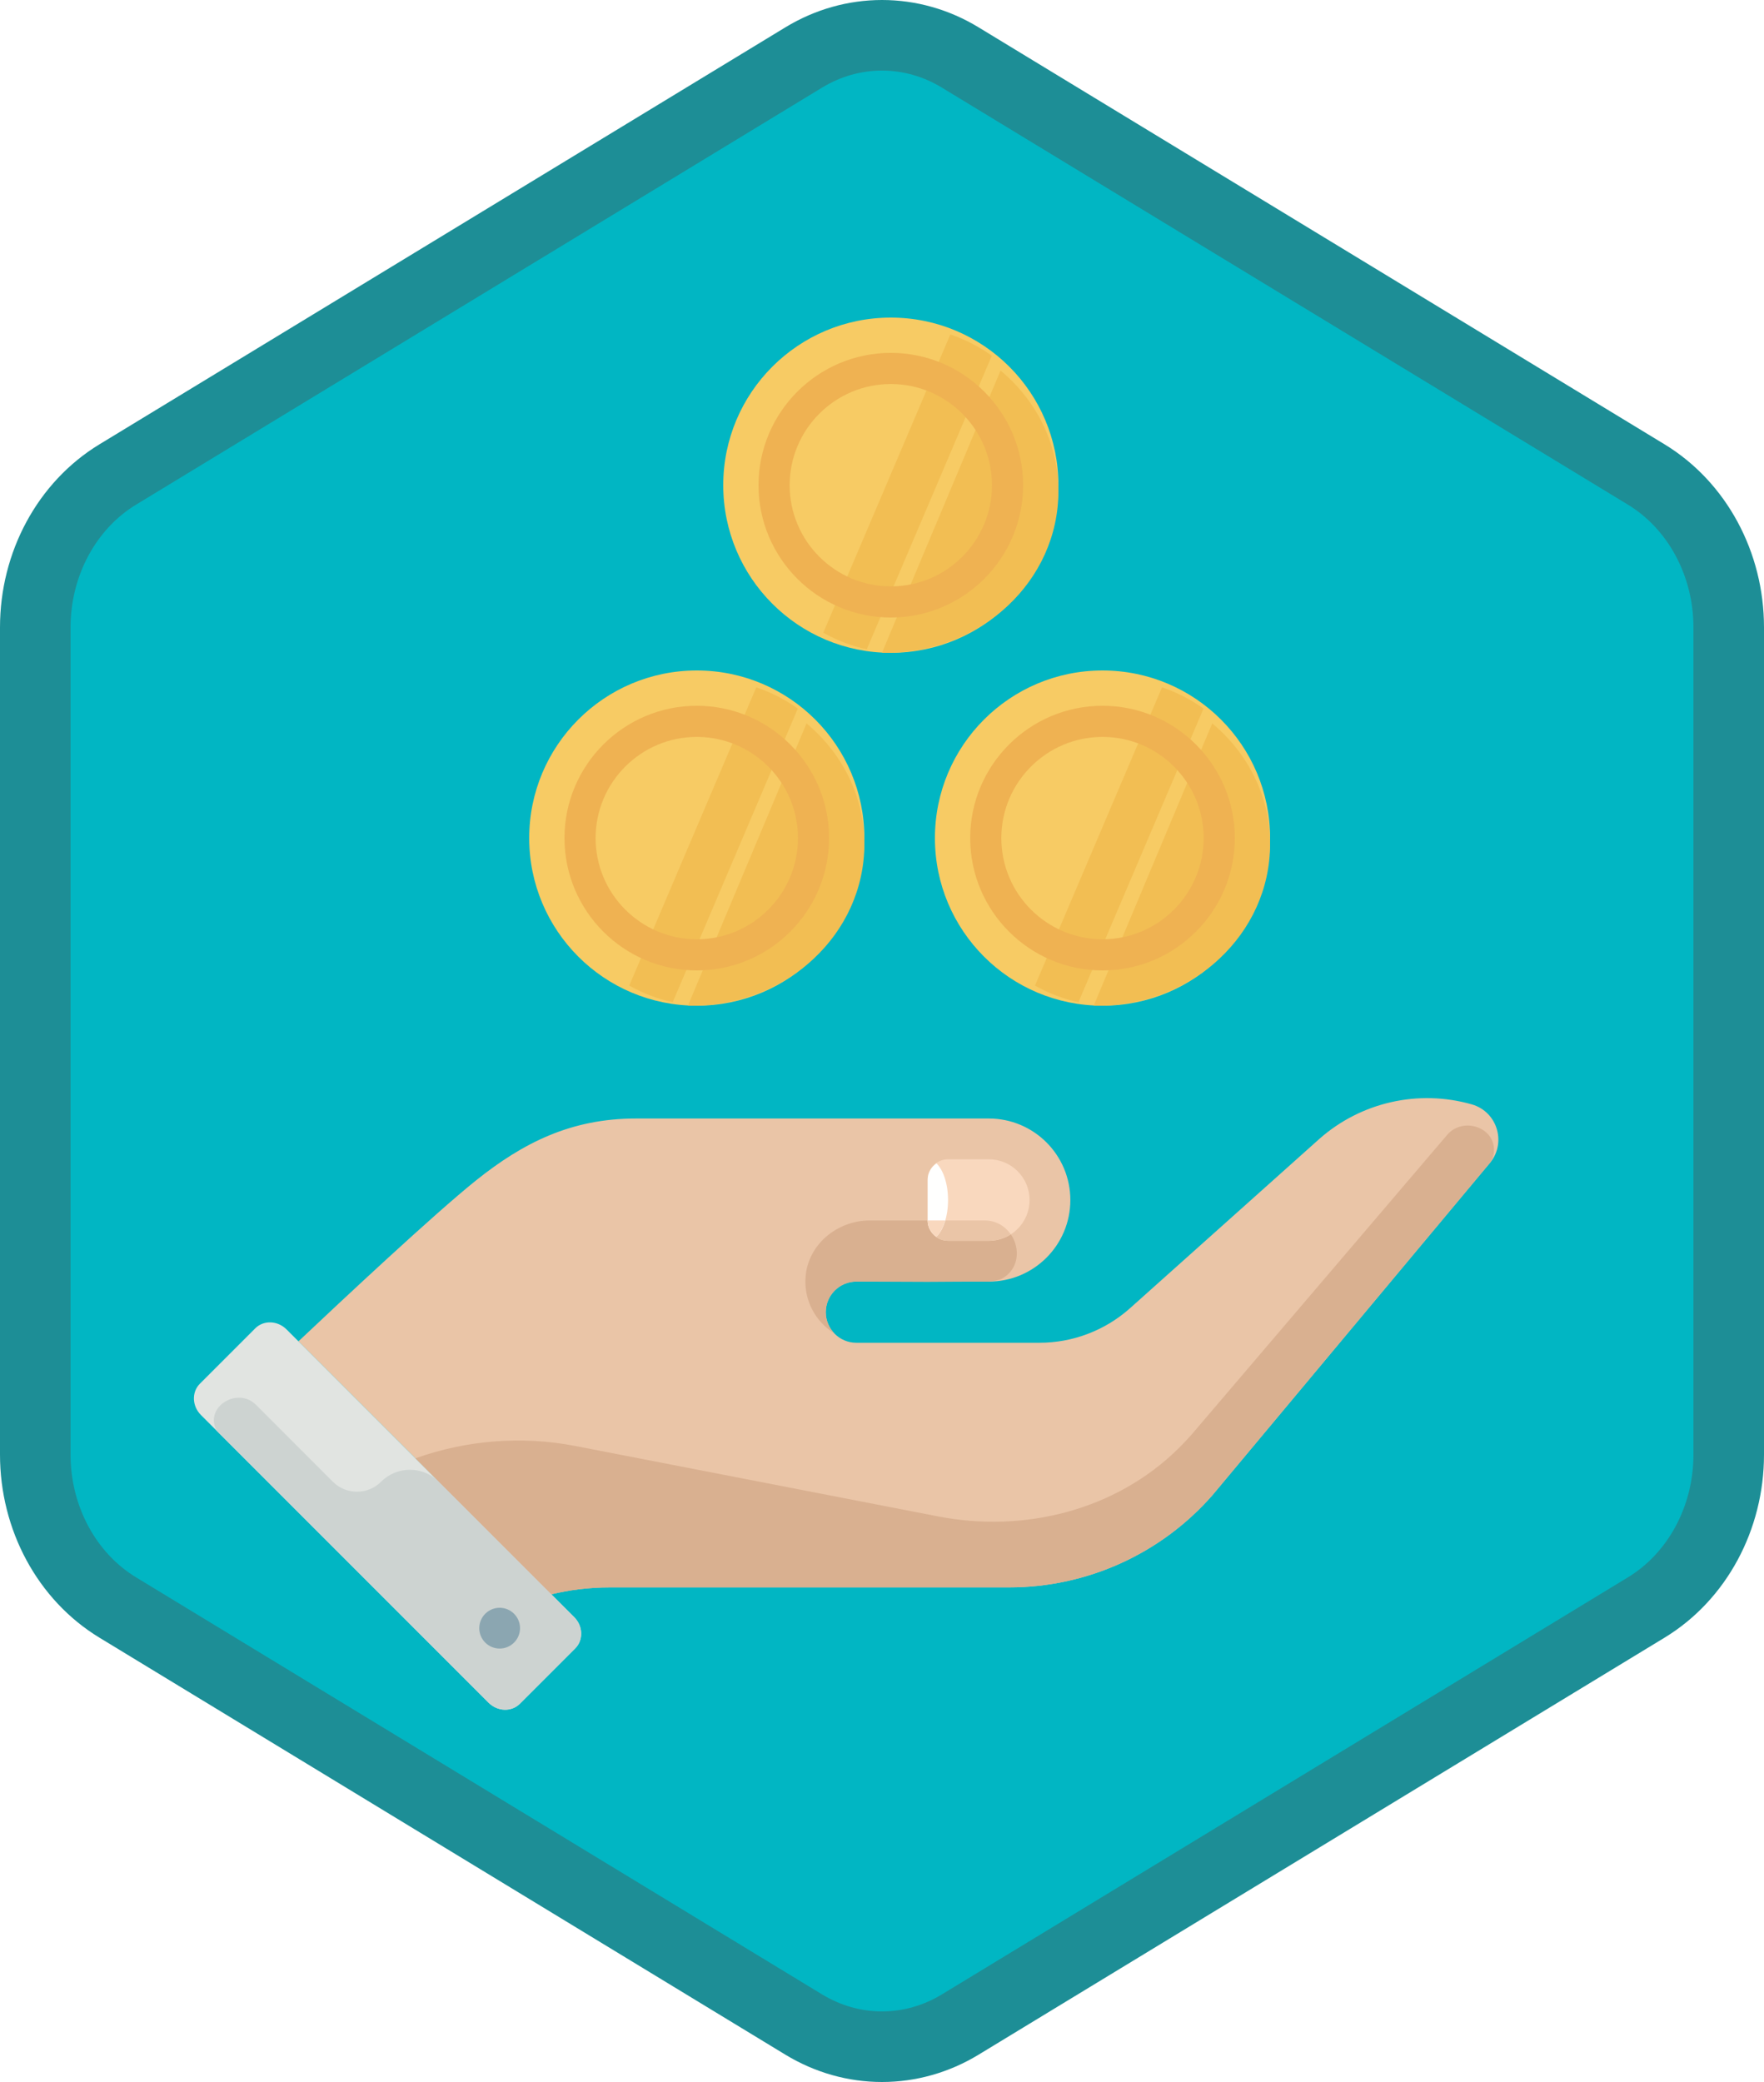 <?xml version="1.0" encoding="UTF-8"?>
<svg width="100px" height="118px" viewBox="0 0 100 118" version="1.1" xmlns="http://www.w3.org/2000/svg" xmlns:xlink="http://www.w3.org/1999/xlink">
    <!-- Generator: Sketch 55.2 (78181) - https://sketchapp.com -->
    <title>Use multiple currencies in Microsoft Dynamics 365 Business Central/use-multiple-currencies-in-microsoft-dynamics-365-business-central</title>
    <desc>Created with Sketch.</desc>
    <defs>
        <path d="M42.742,1.497 C44.374,0.499 46.187,0 48,0 C49.813,0 51.627,0.499 53.256,1.497 L90.591,24.332 C93.933,26.377 96,30.203 96,34.353 L96,79.647 C96,83.795 93.933,87.624 90.591,89.668 L53.256,112.505 C51.627,113.501 49.813,114 48,114 C46.187,114 44.374,113.501 42.742,112.505 L5.409,89.668 C2.066,87.624 0,83.795 0,79.647 L0,34.353 C0,30.203 2.066,26.377 5.409,24.332 L42.742,1.497 Z" id="path-1"></path>
        <filter x="-21.1%" y="-20.0%" width="142.1%" height="140.0%" filterUnits="objectBoundingBox" id="filter-3">
            <feOffset dx="0" dy="2" in="SourceAlpha" result="shadowOffsetOuter1"></feOffset>
            <feColorMatrix values="0 0 0 0 0   0 0 0 0 0   0 0 0 0 0  0 0 0 0.096 0" type="matrix" in="shadowOffsetOuter1" result="shadowMatrixOuter1"></feColorMatrix>
            <feMerge>
                <feMergeNode in="shadowMatrixOuter1"></feMergeNode>
                <feMergeNode in="SourceGraphic"></feMergeNode>
            </feMerge>
        </filter>
        <filter x="-21.1%" y="-20.0%" width="142.1%" height="140.0%" filterUnits="objectBoundingBox" id="filter-4">
            <feOffset dx="0" dy="2" in="SourceAlpha" result="shadowOffsetOuter1"></feOffset>
            <feColorMatrix values="0 0 0 0 0   0 0 0 0 0   0 0 0 0 0  0 0 0 0.096 0" type="matrix" in="shadowOffsetOuter1" result="shadowMatrixOuter1"></feColorMatrix>
            <feMerge>
                <feMergeNode in="shadowMatrixOuter1"></feMergeNode>
                <feMergeNode in="SourceGraphic"></feMergeNode>
            </feMerge>
        </filter>
        <filter x="-21.1%" y="-20.0%" width="142.1%" height="140.0%" filterUnits="objectBoundingBox" id="filter-5">
            <feOffset dx="0" dy="2" in="SourceAlpha" result="shadowOffsetOuter1"></feOffset>
            <feColorMatrix values="0 0 0 0 0   0 0 0 0 0   0 0 0 0 0  0 0 0 0.096 0" type="matrix" in="shadowOffsetOuter1" result="shadowMatrixOuter1"></feColorMatrix>
            <feMerge>
                <feMergeNode in="shadowMatrixOuter1"></feMergeNode>
                <feMergeNode in="SourceGraphic"></feMergeNode>
            </feMerge>
        </filter>
        <filter x="-5.4%" y="-11.1%" width="110.8%" height="122.2%" filterUnits="objectBoundingBox" id="filter-6">
            <feOffset dx="0" dy="2" in="SourceAlpha" result="shadowOffsetOuter1"></feOffset>
            <feColorMatrix values="0 0 0 0 0   0 0 0 0 0   0 0 0 0 0  0 0 0 0.099 0" type="matrix" in="shadowOffsetOuter1" result="shadowMatrixOuter1"></feColorMatrix>
            <feMerge>
                <feMergeNode in="shadowMatrixOuter1"></feMergeNode>
                <feMergeNode in="SourceGraphic"></feMergeNode>
            </feMerge>
        </filter>
    </defs>
    <g id="Badges" stroke="none" stroke-width="1" fill="none" fill-rule="evenodd">
        <g id="Use-multiple-currencies-in-Microsoft-Dynamics-365-Business-Central" transform="translate(-50, -50)">
            <g id="Use-multiple-currencies-in-Microsoft-Dynamics-365-Business-Central/use-multiple-currencies-in-microsoft-dynamics-365-business-central" transform="translate(50, 50)">
                <g id="Mask" transform="translate(2, 2)">
                    <mask id="mask-2" fill="white">
                        <use xlink:href="#path-1"></use>
                    </mask>
                    <use id="Trophy-1" fill="#01B6C3" xlink:href="#path-1"></use>
                    <g id="Coin-Money" filter="url(#filter-3)" mask="url(#mask-2)">
                        <g transform="translate(39, 14)">
                            <path d="M9.5,0 C4.253,0 0,4.253 0,9.5 C0,14.747 4.253,19 9.5,19 C14.747,19 19,14.747 19,9.5 C19,4.253 14.747,0 9.5,0" id="Fill-21" fill="#F7CB64"></path>
                            <path d="M5.954,18.022 C6.728,18.425 7.566,18.716 8.448,18.877 L14.954,1.998 C14.222,1.512 13.418,1.132 12.561,0.877 L5.954,18.022" id="Fill-22" fill="#F2BE53" transform="translate(10.454, 9.877) rotate(2) translate(-10.454, -9.877) "></path>
                            <path d="M9.254,19 C14.637,19 19,14.901 19,9.846 C19,7.122 17.732,4.677 15.721,3 L9,18.994 C9.085,18.996 9.169,19 9.254,19" id="Fill-23" fill="#F2BE53"></path>
                            <path d="M9.5,3.765 C6.337,3.765 3.765,6.337 3.765,9.5 C3.765,12.663 6.337,15.235 9.5,15.235 C12.663,15.235 15.235,12.663 15.235,9.5 C15.235,6.337 12.663,3.765 9.5,3.765 Z M9.5,17 C5.364,17 2,13.635 2,9.5 C2,5.364 5.364,2 9.5,2 C13.636,2 17,5.364 17,9.5 C17,13.635 13.636,17 9.5,17 L9.5,17 Z" id="Fill-24" fill="#EFB252"></path>
                        </g>
                    </g>
                    <g id="Coin-Money" filter="url(#filter-4)" mask="url(#mask-2)">
                        <g transform="translate(28, 34)">
                            <path d="M9.5,0 C4.253,0 0,4.253 0,9.5 C0,14.747 4.253,19 9.5,19 C14.747,19 19,14.747 19,9.5 C19,4.253 14.747,0 9.5,0" id="Fill-21" fill="#F7CB64"></path>
                            <path d="M5.954,18.022 C6.728,18.425 7.566,18.716 8.448,18.877 L14.954,1.998 C14.222,1.512 13.418,1.132 12.561,0.877 L5.954,18.022" id="Fill-22" fill="#F2BE53" transform="translate(10.454, 9.877) rotate(2) translate(-10.454, -9.877) "></path>
                            <path d="M9.254,19 C14.637,19 19,14.901 19,9.846 C19,7.122 17.732,4.677 15.721,3 L9,18.994 C9.085,18.996 9.169,19 9.254,19" id="Fill-23" fill="#F2BE53"></path>
                            <path d="M9.5,3.765 C6.337,3.765 3.765,6.337 3.765,9.5 C3.765,12.663 6.337,15.235 9.5,15.235 C12.663,15.235 15.235,12.663 15.235,9.5 C15.235,6.337 12.663,3.765 9.5,3.765 Z M9.5,17 C5.364,17 2,13.635 2,9.5 C2,5.364 5.364,2 9.5,2 C13.636,2 17,5.364 17,9.5 C17,13.635 13.636,17 9.5,17 L9.5,17 Z" id="Fill-24" fill="#EFB252"></path>
                        </g>
                    </g>
                    <g id="Coin-Money" filter="url(#filter-5)" mask="url(#mask-2)">
                        <g transform="translate(51, 34)">
                            <path d="M9.5,0 C4.253,0 0,4.253 0,9.5 C0,14.747 4.253,19 9.5,19 C14.747,19 19,14.747 19,9.5 C19,4.253 14.747,0 9.5,0" id="Fill-21" fill="#F7CB64"></path>
                            <path d="M5.954,18.022 C6.728,18.425 7.566,18.716 8.448,18.877 L14.954,1.998 C14.222,1.512 13.418,1.132 12.561,0.877 L5.954,18.022" id="Fill-22" fill="#F2BE53" transform="translate(10.454, 9.877) rotate(2) translate(-10.454, -9.877) "></path>
                            <path d="M9.254,19 C14.637,19 19,14.901 19,9.846 C19,7.122 17.732,4.677 15.721,3 L9,18.994 C9.085,18.996 9.169,19 9.254,19" id="Fill-23" fill="#F2BE53"></path>
                            <path d="M9.5,3.765 C6.337,3.765 3.765,6.337 3.765,9.5 C3.765,12.663 6.337,15.235 9.5,15.235 C12.663,15.235 15.235,12.663 15.235,9.5 C15.235,6.337 12.663,3.765 9.5,3.765 Z M9.5,17 C5.364,17 2,13.635 2,9.5 C2,5.364 5.364,2 9.5,2 C13.636,2 17,5.364 17,9.5 C17,13.635 13.636,17 9.5,17 L9.5,17 Z" id="Fill-24" fill="#EFB252"></path>
                        </g>
                    </g>
                    <g id="Holding" mask="url(#mask-2)">
                        <g transform="translate(8, 57)" id="Group-7">
                            <g filter="url(#filter-6)" transform="translate(0.993, 0.51)">
                                <path d="M72.442,1.082 C69.418,0.219 66.163,0.955 63.805,3.035 L53.036,12.663 C51.626,13.906 49.811,14.593 47.931,14.593 L37.552,14.593 C36.595,14.593 35.819,13.816 35.819,12.86 C35.819,11.903 36.595,11.126 37.552,11.126 C37.552,11.126 44.79,11.126 45.062,11.126 C47.615,11.126 49.684,9.057 49.684,6.505 C49.684,3.952 47.615,1.883 45.062,1.883 C44.79,1.883 35.35,1.883 32.352,1.883 C30.663,1.883 26.862,1.883 25.057,1.883 C21.383,1.883 18.663,3.257 15.999,5.386 C13.63,7.281 8.375,12.2 5.926,14.512 L20.264,28.85 C21.221,28.617 22.325,28.458 23.585,28.458 L46.218,28.458 C50.629,28.458 54.827,26.555 57.734,23.238 L73.4,4.483 C74.445,3.346 73.926,1.506 72.442,1.082" id="Fill-168" fill="#EAC5A7"></path>
                                <path d="M21.615,31.915 L18.478,35.052 C18.004,35.526 17.21,35.499 16.704,34.993 L0.397,18.686 C-0.109,18.18 -0.135,17.387 0.339,16.913 L3.476,13.776 C3.949,13.302 4.743,13.329 5.249,13.835 L21.556,30.142 C22.062,30.648 22.089,31.441 21.615,31.915" id="Fill-169" fill="#E1E4E1"></path>
                                <path d="M36.31,14.065 C36.007,13.753 35.819,13.329 35.819,12.86 C35.819,11.903 36.595,11.126 37.552,11.126 C37.552,11.126 39.628,11.134 41.595,11.143 C41.595,11.137 45.062,11.126 45.062,11.126 C45.222,11.116 45.643,11.055 45.818,10.954 C47.363,10.071 46.599,7.66 44.821,7.66 L38.318,7.66 C36.468,7.66 34.805,9.026 34.673,10.871 C34.574,12.222 35.258,13.412 36.31,14.065" id="Fill-174" fill="#D9B090"></path>
                                <path d="M18.478,35.052 L21.615,31.915 C22.089,31.441 22.062,30.648 21.556,30.142 L13.881,22.467 C12.979,21.565 11.515,21.565 10.613,22.467 C9.857,23.223 8.63,23.223 7.874,22.467 L3.513,18.105 C2.506,17.099 0.674,18.162 1.235,19.471 C1.262,19.532 1.293,19.582 1.329,19.618 L16.704,34.993 C17.21,35.499 18.004,35.526 18.478,35.052" id="Fill-175" fill="#CDD3D1"></path>
                                <path d="M18.487,30.769 C18.487,31.407 17.969,31.924 17.332,31.924 C16.694,31.924 16.176,31.407 16.176,30.769 C16.176,30.131 16.694,29.613 17.332,29.613 C17.969,29.613 18.487,30.131 18.487,30.769" id="Fill-176" fill="#8BA6B1"></path>
                                <path d="M41.596,7.66 L41.596,5.349 C41.596,4.711 42.114,4.194 42.751,4.194 L45.062,4.194 C46.339,4.194 47.373,5.228 47.373,6.505 C47.373,7.78 46.339,8.815 45.062,8.815 L42.751,8.815 C42.114,8.815 41.596,8.298 41.596,7.66" id="Fill-180" fill="#F9D8BE"></path>
                                <path d="M42.751,8.815 L45.062,8.815 C45.521,8.815 45.946,8.678 46.306,8.447 C45.99,7.989 45.476,7.66 44.821,7.66 L41.596,7.66 C41.596,8.298 42.114,8.815 42.751,8.815" id="Fill-181" fill="#EAC5A7"></path>
                                <path d="M42.751,6.505 C42.751,5.585 42.481,4.798 42.093,4.426 C41.799,4.635 41.596,4.961 41.596,5.349 L41.596,7.66 C41.596,8.047 41.799,8.374 42.093,8.583 C42.481,8.211 42.751,7.424 42.751,6.505" id="Fill-182" fill="#FFFFFE"></path>
                                <path d="M42.093,8.583 C42.301,8.383 42.472,8.056 42.588,7.66 L41.596,7.66 C41.596,8.047 41.799,8.374 42.093,8.583" id="Fill-183" fill="#F9D8BE"></path>
                                <path d="M71.017,2.844 L56.579,19.771 C56.336,20.048 56.085,20.313 55.825,20.571 C52.275,24.08 47.091,25.386 42.19,24.435 L21.631,20.445 C18.577,19.852 15.447,20.113 12.556,21.142 L20.264,28.85 C21.221,28.617 22.325,28.458 23.585,28.458 L46.218,28.458 C50.629,28.458 54.827,26.555 57.734,23.238 L73.4,4.483 C73.595,4.27 73.684,4.017 73.699,3.747 C73.777,2.35 71.897,1.756 71.017,2.844" id="Fill-184" fill="#D9B090"></path>
                            </g>
                        </g>
                    </g>
                </g>
                <g id="Dynamic-Hex" stroke="#1D8E96" stroke-width="4">
                    <path d="M45.562,3.258 L45.562,3.258 L6.673,26.894 C3.797,28.643 2,31.951 2,35.558 L2,82.442 C2,86.049 3.798,89.359 6.673,91.106 L45.561,114.742 C46.929,115.572 48.455,116 50,116 C51.546,116 53.072,115.572 54.436,114.743 L93.327,91.106 C96.202,89.358 98,86.048 98,82.442 L98,35.558 C98,31.952 96.203,28.644 93.327,26.894 L54.435,3.258 C53.072,2.428 51.546,2 50,2 C48.454,2 46.929,2.428 45.562,3.258 Z" id="Azure-Hex-Border"></path>
                </g>
            </g>
        </g>
    </g>
</svg>